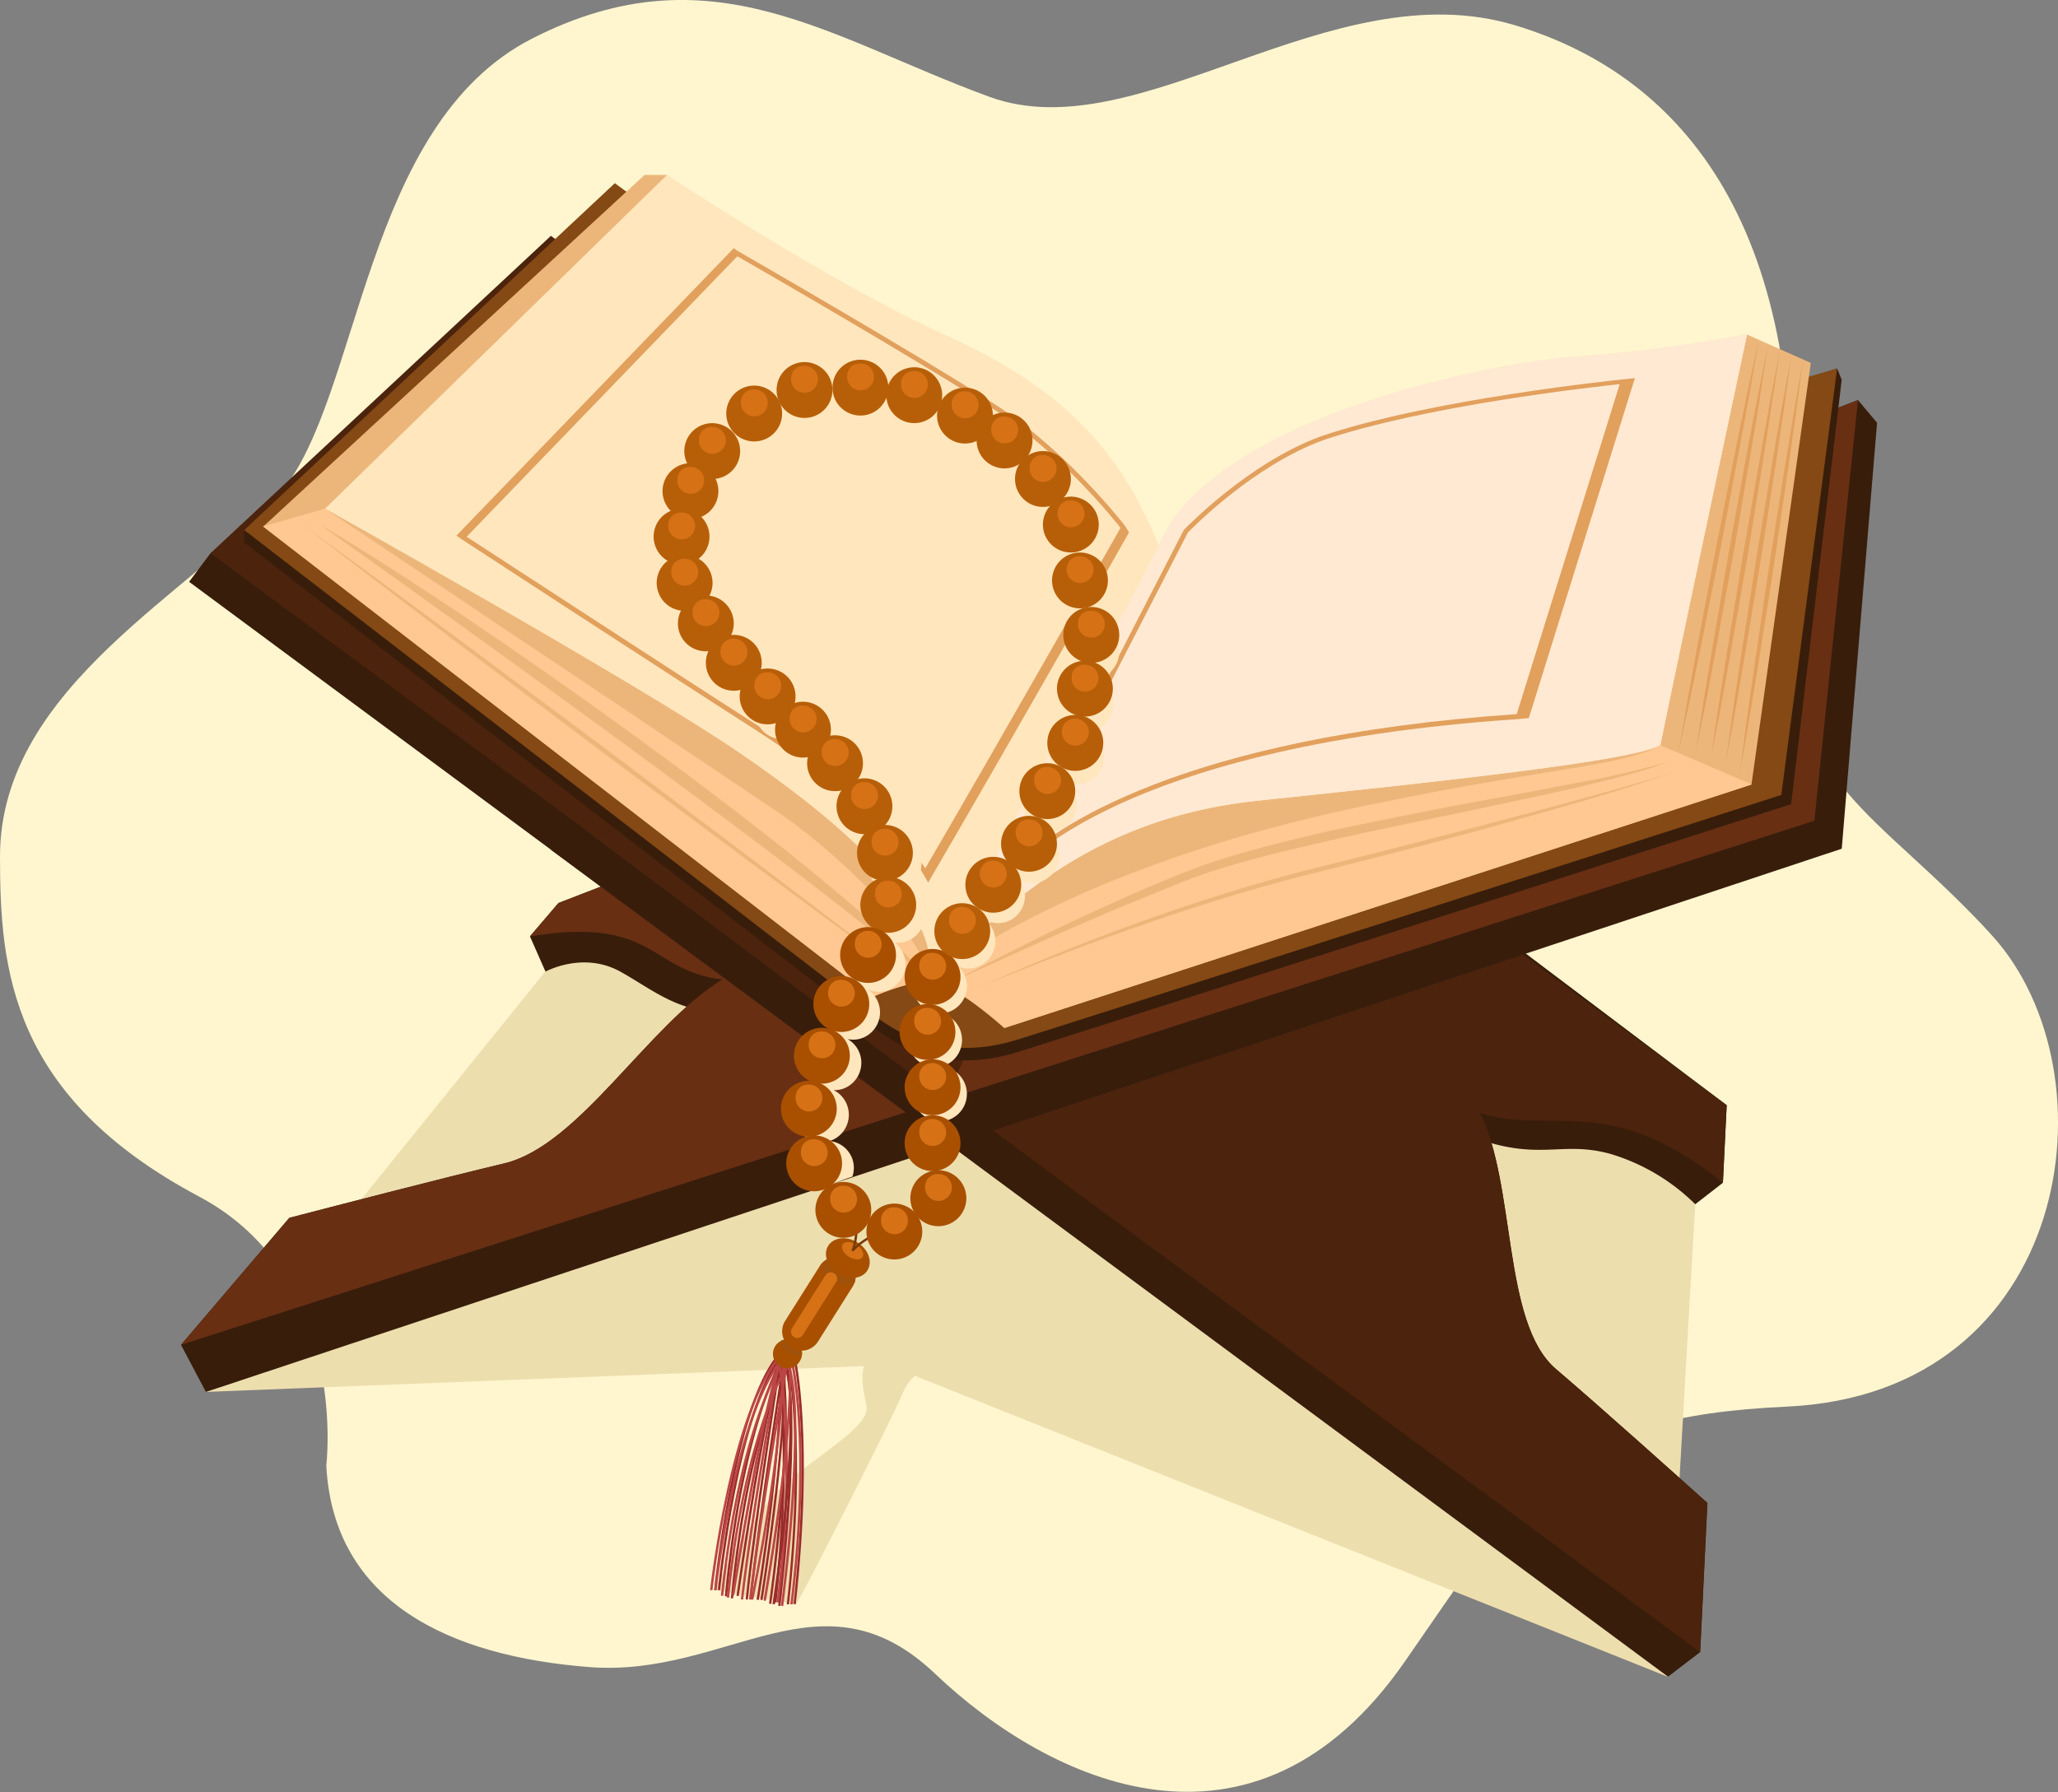 <svg xmlns="http://www.w3.org/2000/svg" viewBox="0 0 397.99 346.57"><rect x="0" y="0" width="397.99" height="346.57" fill="#808080" stroke="none"/><defs><style>.cls-1{isolation:isolate;}.cls-2{fill:#fff6cf;}.cls-3{fill:#eddeae;}.cls-4{fill:#381d0b;}.cls-5{fill:#4c230c;}.cls-6{fill:#682f13;}.cls-7{fill:#844914;}.cls-8{fill:#ecb67b;}.cls-9{fill:#e2a05d;}.cls-10{fill:#ffe6bd;}.cls-11{fill:#ffe9d2;}.cls-12{fill:#ffc892;}.cls-13{fill:#992b2b;}.cls-14{fill:#bc4646;}.cls-15{mix-blend-mode:multiply;}.cls-16{fill:#a85000;}.cls-17{fill:#a0510a;}.cls-18{fill:#d67116;}.cls-19{fill:#773a08;}.cls-20{fill:#b75f08;}</style></defs><g class="cls-1"><g id="Layer_2" data-name="Layer 2"><g id="OBJECTS"><path class="cls-2" d="M54.23,95.34C38.59,114,0,132.42,0,165.64,0,187.41,2,212,38.5,231.41c29.12,15.48,24.6,52,24.6,52,1.38,26.53,24,36.92,50.87,39s44.85-19.67,66.9,1.32,61.62,39.59,90.77-2.34c23.19-33.35,29.89-47.35,73.85-49.35,55.41-2.52,63.84-64.42,39.85-91q-1.8-2-3.58-3.82C359.13,153.92,343.29,149.88,346,108c4-63.11-19.9-93.14-53-103.11-35.75-10.77-72.76,24.4-101.64,13.84C160.37,7.41,137.43-10.09,103,7.41,70.17,24.08,69.87,76.74,54.23,95.34Z"/><path class="cls-3" d="M327.84,232.9l-5.18-21L218.33,197.09l-102-19.5-10.9,10.32L39.78,269.2l127.32-5c-.76,2.21,0,5.31.48,7.71.74,3.83-8.75,9-15.58,14.91s-13.87,20.67-13.87,20.67,15.33,2.74,15.76,2.79,19.61-37.87,20.77-41.06a9.61,9.61,0,0,1,2.26-3.15l145.67,58.24Z"/><path class="cls-4" d="M359.31,77.37,108,174.64l-5.52,6.46c24.37-4,23.06,6.75,37.19,8.32C125.26,198.3,112,221.56,97.51,225c-11.79,2.8-33.8,8.51-41.56,10.53L35,260.09l4.82,9.11L356.17,164.14,363,81.76Z"/><path class="cls-4" d="M300.89,264.76c-10.41-8.89-7.66-35.62-14.7-49.51,14,4.37,24.93-4.24,47,13.49l.73-15L119,51.54,40.7,107l-4.13,5.52,286,211.75,6.21-4.75,1.4-28.86C324.56,285.62,309.28,271.91,300.89,264.76Z"/><path class="cls-4" d="M333.2,228.74l-5.36,4.16a39.3,39.3,0,0,0-16.28-9.7c-9.76-2.76-13.93,1.66-27.25-3.5a6.37,6.37,0,0,1-.8-8.5l30.09,1Z"/><path class="cls-5" d="M300.89,264.76c-10.41-8.89-7.66-35.62-14.7-49.51,14,4.37,24.93-4.24,47,13.49l.73-15L106.54,45.61,40.7,107,328.8,319.54l1.4-28.86C324.56,285.62,309.28,271.91,300.89,264.76Z"/><polygon class="cls-4" points="221.6 130.67 123.98 168.46 192.03 218.65 294.55 184.61 221.6 130.67"/><path class="cls-4" d="M102.49,181.1l3,6.81s7.24-4,14.47,0,13.33,9.85,24.7,6.86a18.35,18.35,0,0,0,0-12.19s-25.73-7.91-26.3-7.91S102.49,181.1,102.49,181.1Z"/><path class="cls-6" d="M108,174.64l-5.52,6.46c24.37-4,23.06,6.75,37.19,8.32C125.26,198.3,112,221.56,97.51,225c-11.79,2.8-33.8,8.51-41.56,10.53L35,260.09,350.88,158.73l8.43-81.36Z"/><polygon class="cls-4" points="222.16 125.96 106.54 164.34 175.31 215.25 182.81 212.64 222.16 125.96"/><polygon class="cls-5" points="222.16 125.96 114.64 161.65 182.81 212.64 222.16 125.96"/><path class="cls-4" d="M47.23,104.92s117.85,91,122.21,94.18,13.32,8.73,27.34,4.37,149.6-47.95,149.6-47.95l9.78-82.07-.88-2.18L220.9,112.73l-102-74.88L47.23,102.51Z"/><path class="cls-7" d="M47.23,102.51s117.85,91,122.21,94.18,13.32,8.73,27.34,4.37,147.7-47.32,147.7-47.32l10.8-82.47L220.9,110.32l-102-74.89Z"/><path class="cls-8" d="M124.65,33.83l-73.74,68,117.84,91s6.43-3,11-3,14.47,9,14.47,9l144.49-47.09,11.48-81.55-12.4-5.51L224.11,105.5,129,33.83Z"/><path class="cls-9" d="M340.14,65.64c-1.11,6.7-2.32,13.38-3.54,20l-3.79,20-4,20-2.07,10-2.17,10,1.72-10,1.82-10,3.79-20,4-20C337.28,78.91,338.66,72.27,340.14,65.64Z"/><path class="cls-9" d="M341.9,66.77c-1,6.6-2,13.19-3.14,19.77l-3.39,19.72-3.59,19.68-1.87,9.83-2,9.81,1.52-9.89,1.62-9.87,3.39-19.72,3.59-19.69C339.3,79.86,340.55,73.31,341.9,66.77Z"/><path class="cls-9" d="M344.2,67.81c-.93,6.6-2,13.19-3,19.78L338,107.34l-3.45,19.71-1.8,9.84-1.9,9.82,1.45-9.9,1.55-9.88,3.24-19.75,3.45-19.71C341.69,80.91,342.89,74.35,344.2,67.81Z"/><path class="cls-9" d="M346.43,68.78c-.87,6.61-1.85,13.21-2.84,19.8l-3.08,19.76-3.29,19.72-1.72,9.85-1.82,9.84,1.38-9.91,1.46-9.89,3.09-19.76,3.29-19.72C344,81.9,345.18,75.33,346.43,68.78Z"/><path class="cls-9" d="M348.64,69.82c-.83,6.69-1.76,13.36-2.71,20l-2.95,20-3.16,20-1.66,10-1.75,10,1.31-10,1.4-10,2.95-20,3.16-20C346.33,83.1,347.43,76.45,348.64,69.82Z"/><path class="cls-10" d="M62.86,98.38S89.5,117.44,112,130.08,176.79,174,179.78,189.8C193.33,176,210.56,158.33,243,154.88s72.59-7.58,78.1-10.79c2.76-13.78,16.77-79.48,16.77-79.48A292.73,292.73,0,0,1,304.51,69c-17.23,1.15-70.75,12.41-80.4,36.53-7.81-19.3-19.29-30.79-41.58-40.89S129,33.83,129,33.83Z"/><path class="cls-11" d="M179.78,189.8C193.33,176,210.56,158.33,243,154.88s72.59-7.58,78.1-10.79c2.76-13.78,16.77-79.48,16.77-79.48A292.73,292.73,0,0,1,304.51,69c-17.23,1.15-70.75,12.41-80.4,36.53Z"/><path class="cls-12" d="M266.38,155.34c-61.26,12.25-86.6,34.46-86.6,34.46,4.59,0,14.47,9,14.47,9l144.49-47.09s-12-5.21-17.69-7.58C314,148.15,301.15,148.19,266.38,155.34Z"/><path class="cls-12" d="M142.79,145.47c-19.52-13.33-79.93-47.09-79.93-47.09l-12,3.44,117.84,91s6.43-3,11-3C182.08,175.56,162.32,158.79,142.79,145.47Z"/><path class="cls-8" d="M142.79,145.47c-19.52-13.33-79.93-47.09-79.93-47.09s77.87,52.14,87.74,58.8,28.49,23.66,29.18,32.62C182.08,175.56,162.32,158.79,142.79,145.47Z"/><path class="cls-8" d="M61.71,101.36s100.38,71,118.07,88.44C166.91,172.57,94.1,120.27,61.71,101.36Z"/><polygon class="cls-8" points="58.41 101.36 73.04 112.05 87.61 122.81 116.65 144.45 145.57 166.26 159.99 177.23 174.34 188.27 159.72 177.59 145.15 166.82 116.1 145.18 87.19 123.37 72.77 112.4 58.41 101.36"/><path class="cls-8" d="M184.37,189.8c5.33-2.89,10.75-5.6,16.18-8.3s10.94-5.22,16.48-7.71c2.76-1.24,5.54-2.45,8.35-3.6s5.63-2.29,8.53-3.28c5.79-1.94,11.68-3.47,17.57-4.9s11.85-2.62,17.8-3.81,11.88-2.39,17.84-3.46,11.92-2.2,17.86-3.36a164.64,164.64,0,0,0,17.68-4.08,73.33,73.33,0,0,1-8.67,2.75c-2.93.8-5.88,1.49-8.83,2.21-5.91,1.34-11.84,2.6-17.76,3.86-11.85,2.52-23.74,4.84-35.49,7.67-5.89,1.38-11.75,2.85-17.47,4.7-2.84.94-5.65,2-8.46,3.17l-8.4,3.43c-5.58,2.31-11.13,4.74-16.65,7.22S189.88,187.28,184.37,189.8Z"/><path class="cls-8" d="M189.08,191.06q16.28-7.4,33.14-13.38,8.42-3,17-5.6c2.84-.9,5.72-1.67,8.59-2.49s5.77-1.53,8.65-2.25c11.57-2.85,23.09-5.84,34.61-8.88,5.76-1.52,11.51-3.06,17.24-4.66,2.87-.79,5.74-1.59,8.6-2.42s5.72-1.68,8.51-2.7c-11.19,4.1-22.71,7.22-34.17,10.46s-23,6.17-34.56,9.09c-11.58,2.76-23,6.25-34.22,10.12q-8.46,2.88-16.79,6.09C200.1,186.54,194.56,188.73,189.08,191.06Z"/><path class="cls-9" d="M179.49,170.71l-.93-1.66c-3.12-5.39-17.74-18.52-32.62-28-14.24-9.09-56.25-36.48-56.67-36.76l-1-.7L141.89,48l.85.58c.35.2,36,20.71,49.94,29.8s24.82,23.24,24.93,23.38l.72,1.21-.15.27c-.21.37-21.33,37.7-38.29,66.77Zm-89.25-66.9c4.66,3,42.77,27.88,56.19,36.44s28.29,21.25,32.51,27.68c16.13-27.67,35.83-62.45,37.75-65.84-1.48-1.89-11.65-14.54-24.51-22.93-13.22-8.63-46-27.55-49.59-29.6Z"/><path class="cls-9" d="M195,170.3l-2.15,2.19,36.08-70,0,0c.13-.12,12.34-12.92,26.52-18.11,21.41-7.28,57.94-10.94,58.31-11l2.41-.25-.21.66s-14.47,46.41-20.21,64.78l-.1.3-2,.2C213.07,144.47,195.21,170,195,170.3ZM229.72,103l-33.05,64.11c7-6.79,31.38-24.53,96.64-29,5.4-17.26,18.14-58.11,19.92-63.82-5.15.55-37.73,4.16-57.4,10.86C242.29,90.13,230.53,102.16,229.72,103Z"/><path class="cls-13" d="M152.58,310.28l-.43,0c3.5-31.74,0-47.25,0-47.4l.43-.1C152.61,262.88,156.09,278.45,152.58,310.28Z"/><path class="cls-13" d="M153.89,310.26l-.43-.05c3.5-31.74,0-47.25,0-47.4l.43-.1C153.92,262.87,157.4,278.43,153.89,310.26Z"/><path class="cls-13" d="M150.16,309.93l-.43-.05c3.5-31.74.3-47.64.27-47.8l.43-.09C150.46,262.15,153.67,278.11,150.16,309.93Z"/><path class="cls-13" d="M138.53,307.52l-.43,0c0-.36,3.6-35.18,12.25-45.49l.33.28C142.12,272.48,138.57,307.17,138.53,307.52Z"/><path class="cls-13" d="M139.26,307.52l-.44,0c0-.36,3.61-35.18,12.25-45.49l.34.28C142.85,272.48,139.29,307.17,139.26,307.52Z"/><path class="cls-13" d="M140.61,308.71l-.44,0c3.3-34.57,11.41-47,11.49-47.08l.36.24C151.94,262,143.89,274.28,140.61,308.71Z"/><path class="cls-13" d="M141.77,309.12l-.44,0c3.3-34.57,11.41-47,11.49-47.08l.36.25C153.1,262.37,145.05,274.69,141.77,309.12Z"/><path class="cls-13" d="M149.15,310.2l-.43-.06c.05-.37,5.2-37.28,1.87-47.37l.41-.14C154.37,272.82,149.36,308.68,149.15,310.2Z"/><path class="cls-13" d="M150.92,310.6l-.43-.05c0-.37,4.47-37.39.94-47.41l.41-.14C155.41,273.11,151.11,309.08,150.92,310.6Z"/><path class="cls-13" d="M142.86,308.68l-.43-.06c.24-1.68,5.87-41.06,8.59-45.58l.38.22C148.72,267.71,142.92,308.27,142.86,308.68Z"/><path class="cls-13" d="M147.46,309.45l-.43-.07c.05-.3,4.88-29.83,4.44-45.53l.44,0C152.35,279.58,147.51,309.15,147.46,309.45Z"/><path class="cls-13" d="M146.75,309.43l-.44-.07c.05-.29,4.88-29.82,4.45-45.53h.43C151.63,279.57,146.79,309.14,146.75,309.43Z"/><path class="cls-13" d="M145.36,309.36l-.44-.05c1.65-15.82,6.78-48.12,6.83-48.44l.44.07C152.13,261.26,147,293.54,145.36,309.36Z"/><path class="cls-13" d="M144.63,309.36l-.43-.05c1.64-15.82,6.77-48.12,6.83-48.44l.43.07C151.41,261.26,146.27,293.54,144.63,309.36Z"/><path class="cls-14" d="M153.3,310.28l-.46,0c3.87-31.74,0-47.24,0-47.39l.44-.12C153.33,262.88,157.18,278.45,153.3,310.28Z"/><path class="cls-14" d="M150.62,309.94l-.45-.06c3.86-31.73,0-47.24,0-47.39l.45-.11C150.66,262.53,154.5,278.1,150.62,309.94Z"/><path class="cls-14" d="M137.78,307.52l-.46,0c0-.35,4-35.18,13.54-45.5l.33.31C141.75,272.49,137.82,307.17,137.78,307.52Z"/><path class="cls-14" d="M138.58,307.52l-.45,0c0-.35,4-35.18,13.53-45.5l.34.31C142.55,272.49,138.62,307.17,138.58,307.52Z"/><path class="cls-14" d="M139.86,308.63l-.45-.05c3.64-34.57,12.6-47,12.69-47.09l.37.28C152.38,261.89,143.49,274.2,139.86,308.63Z"/><path class="cls-14" d="M141,309l-.46-.05c3.64-34.58,12.6-47,12.69-47.09l.37.27C153.48,262.29,144.59,274.61,141,309Z"/><path class="cls-13" d="M149.84,310.29l-.46-.07c.06-.37,5.75-37.27,2.07-47.36l.43-.16C155.6,272.9,150.07,308.77,149.84,310.29Z"/><path class="cls-14" d="M151.47,310.61l-.46-.06c.05-.38,4.94-37.39,1-47.4l.43-.16C156.42,273.1,151.67,309.08,151.47,310.61Z"/><path class="cls-14" d="M142,308.53l-.45-.07c.26-1.67,6.48-41.06,9.49-45.59l.38.26C148.49,267.57,142.09,308.13,142,308.53Z"/><path class="cls-14" d="M148.1,309.61l-.45-.08c0-.29,5.38-29.82,4.9-45.52l.46,0C153.49,279.75,148.15,309.32,148.1,309.61Z"/><path class="cls-14" d="M145.68,309.38l-.44-.09c.06-.31,6.39-31,5.91-46.74h.46C152.09,278.3,145.75,309.07,145.68,309.38Z"/><path class="cls-14" d="M145.32,309.36l-.46-.05c1.82-15.83,7.49-48.12,7.55-48.45l.45.08C152.8,261.27,147.14,293.55,145.32,309.36Z"/><path class="cls-14" d="M143.72,309.36l-.45-.05c1.81-15.83,7.48-48.12,7.54-48.45l.45.08C151.21,261.27,145.54,293.55,143.72,309.36Z"/><g class="cls-15"><path class="cls-10" d="M170.19,84.2a5.23,5.23,0,0,0,3.09-3.07,5,5,0,0,0,.27,1.3,5.14,5.14,0,0,0,9.19,1.15,5.36,5.36,0,0,0,.22,2.71,5.16,5.16,0,0,0,6.62,3.2l.42-.18a5.39,5.39,0,0,0,.29,1.71,5.16,5.16,0,0,0,6.63,3.2,5.34,5.34,0,0,0,1-.47,5.34,5.34,0,0,0-.46,4.53,5.15,5.15,0,0,0,6.18,3.33,5.36,5.36,0,0,0-1,5.28,5.15,5.15,0,0,0,6.62,3.2,5.3,5.3,0,0,0,3.14-6.75,5.16,5.16,0,0,0-6.18-3.34,5.33,5.33,0,0,0,1-5.27,5.15,5.15,0,0,0-6.62-3.2,4.5,4.5,0,0,0-1,.47,5.42,5.42,0,0,0,.46-4.53,5.16,5.16,0,0,0-6.63-3.2l-.41.17a5.34,5.34,0,0,0-.3-1.7,5.14,5.14,0,0,0-9.19-1.16,5.23,5.23,0,0,0-.22-2.7,5.15,5.15,0,0,0-6.62-3.2,5.23,5.23,0,0,0-3.09,3.07,5.48,5.48,0,0,0-.27-1.3,5.17,5.17,0,0,0-6.63-3.2A5.32,5.32,0,0,0,163.56,81,5.16,5.16,0,0,0,170.19,84.2Z"/><path class="cls-10" d="M150.49,89.1a5.3,5.3,0,0,0,3.15-6.68,5.14,5.14,0,0,0,6.18,2.23A5.32,5.32,0,0,0,163,77.9a5.16,5.16,0,0,0-6.62-3.2,5.31,5.31,0,0,0-3.16,6.69A5.16,5.16,0,0,0,147,79.15a5.32,5.32,0,0,0-3.14,6.75A5.16,5.16,0,0,0,150.49,89.1Z"/><path class="cls-10" d="M178.49,175.22a5.23,5.23,0,0,0-3.32-3.25,5.31,5.31,0,0,0,2.7-6.56A5.2,5.2,0,0,0,173,161.9a5.36,5.36,0,0,0,1-5.31,5.16,5.16,0,0,0-6.07-3.36,5.38,5.38,0,0,0,.62-4.78,5.17,5.17,0,0,0-5.78-3.42,5.31,5.31,0,0,0-.17-2.92,5.17,5.17,0,0,0-6.4-3.27,5.39,5.39,0,0,0-.15-3,5.18,5.18,0,0,0-6.12-3.35,5.38,5.38,0,0,0-.16-3,5.19,5.19,0,0,0-5.37-3.48,5.3,5.3,0,0,0,.18-4,5.16,5.16,0,0,0-4.21-3.46,5.37,5.37,0,0,0,.27-4.19,5.22,5.22,0,0,0-2.28-2.79,5.33,5.33,0,0,0,.49-7.93A5.32,5.32,0,0,0,141.8,97a5.25,5.25,0,0,0-.22-.55,5,5,0,0,0,1.12-.26,5.31,5.31,0,0,0,3.14-6.75,5.15,5.15,0,0,0-6.62-3.2A5.31,5.31,0,0,0,136.08,93c.06.18.14.36.22.54a5.07,5.07,0,0,0-1.12.27,5.31,5.31,0,0,0-1.91,8.71,5.33,5.33,0,0,0-.6,9.44,5.36,5.36,0,0,0-1.72,6,5.22,5.22,0,0,0,4.21,3.46,5.35,5.35,0,0,0-.27,4.18,5.17,5.17,0,0,0,5.36,3.48,5.37,5.37,0,0,0-.18,4,5.16,5.16,0,0,0,6.12,3.35,5.37,5.37,0,0,0,.16,3,5.15,5.15,0,0,0,6.4,3.27,5.3,5.3,0,0,0,.16,3,5.16,5.16,0,0,0,5.77,3.42,5.32,5.32,0,0,0,.18,2.92,5.16,5.16,0,0,0,6.07,3.37,5.37,5.37,0,0,0-.62,4.77,5.2,5.2,0,0,0,4.83,3.51,5.36,5.36,0,0,0-1,5.31,5.19,5.19,0,0,0,3.31,3.25,5.32,5.32,0,0,0-2.69,6.56,5.25,5.25,0,0,0,1.8,2.48,5.14,5.14,0,0,0-2.41.26,5.32,5.32,0,0,0-3.14,6.75,5.25,5.25,0,0,0,2.21,2.75,5.07,5.07,0,0,0-4-.24,5.32,5.32,0,0,0-3.14,6.75,5.2,5.2,0,0,0,2.36,2.83,5.06,5.06,0,0,0-2.82.19,5.31,5.31,0,0,0-3.14,6.75,5.2,5.2,0,0,0,2.62,3,5.12,5.12,0,0,0-1.91.3,5.32,5.32,0,0,0-3.14,6.75,5.19,5.19,0,0,0,4.44,3.48l-.3.1a5.31,5.31,0,0,0-3.15,6.75,5.17,5.17,0,0,0,2.09,2.64c2.61-.82,5.12-1.94,7.71-2.79a5.28,5.28,0,0,0,0-3.4,5.22,5.22,0,0,0-4.44-3.49l.31-.09a5.32,5.32,0,0,0,3.14-6.75,5.25,5.25,0,0,0-2.63-3,5.09,5.09,0,0,0,1.91-.3,5.32,5.32,0,0,0,.79-9.58,5,5,0,0,0,2.82-.19,5.32,5.32,0,0,0,3.14-6.75,5.22,5.22,0,0,0-2.21-2.74,5.09,5.09,0,0,0,4,.23,5.34,5.34,0,0,0,1.34-9.23,4.89,4.89,0,0,0,2.41-.26A5.32,5.32,0,0,0,178.49,175.22Z"/><path class="cls-10" d="M211.86,131.21A5,5,0,0,0,213,131a5.32,5.32,0,0,0,3.15-6.75,5.17,5.17,0,0,0-5.46-3.47l.23-.07a5.31,5.31,0,0,0,3.14-6.75,5.15,5.15,0,0,0-6.62-3.2,5.3,5.3,0,0,0-3.14,6.74,5.18,5.18,0,0,0,5.45,3.48l-.23.07a5.32,5.32,0,0,0-3.14,6.75,5.25,5.25,0,0,0,3.1,3.18,5,5,0,0,0-1.13.27A5.31,5.31,0,0,0,205.2,138a5.22,5.22,0,0,0,3,3.15,5,5,0,0,0-1.68.31,5.31,5.31,0,0,0-3.14,6.75,5.2,5.2,0,0,0,2.15,2.7,5.05,5.05,0,0,0-4.19-.32,5.32,5.32,0,0,0-.5,9.74,5.06,5.06,0,0,0-2.9.16,5.35,5.35,0,0,0-2.42,8.13,5,5,0,0,0-4.22-.34,5.32,5.32,0,0,0-1.4,9.17,5.09,5.09,0,0,0-4.34-.41,5.33,5.33,0,0,0-1.93,8.7,5.07,5.07,0,0,0-3.58,0,5.32,5.32,0,0,0-3.14,6.75,5.24,5.24,0,0,0,3.66,3.36,5,5,0,0,0-1.45.3,5.3,5.3,0,0,0-3.14,6.75,5.19,5.19,0,0,0,4.83,3.5,5.18,5.18,0,0,0-3.9,6.95,5.16,5.16,0,0,0,6.63,3.2,5.32,5.32,0,0,0,3.14-6.75,5.2,5.2,0,0,0-4.84-3.5,5,5,0,0,0,.76-.2,5.32,5.32,0,0,0,3.14-6.75,5.22,5.22,0,0,0-3.66-3.36,5.14,5.14,0,0,0,1.46-.3,5.31,5.31,0,0,0,1.92-8.7,5,5,0,0,0,3.58,0,5.32,5.32,0,0,0,1.4-9.17,5.1,5.1,0,0,0,4.34.41,5.35,5.35,0,0,0,2.42-8.13,5,5,0,0,0,4.22.34,5.3,5.3,0,0,0,3.14-6.74,5.22,5.22,0,0,0-2.64-3,5.07,5.07,0,0,0,2.9-.17,5.32,5.32,0,0,0,1-9.46,5.09,5.09,0,0,0,4.19.33,5.31,5.31,0,0,0,3.14-6.75,5.21,5.21,0,0,0-3-3.16,5.22,5.22,0,0,0,1.68-.3A5.31,5.31,0,0,0,215,134.4,5.24,5.24,0,0,0,211.86,131.21Z"/></g><path class="cls-16" d="M154.77,263.08a2.79,2.79,0,1,1-1-3.59A2.65,2.65,0,0,1,154.77,263.08Z"/><path class="cls-17" d="M153.76,259.49a2.8,2.8,0,0,0-2.73-.2,2.89,2.89,0,0,0,4.08,2.57A2.79,2.79,0,0,0,153.76,259.49Z"/><path class="cls-16" d="M153,260.65h0a3.77,3.77,0,0,1-1.17-5.18l6.7-10.62a3.76,3.76,0,0,1,5.18-1.17h0a3.76,3.76,0,0,1,1.17,5.17l-6.7,10.62A3.77,3.77,0,0,1,153,260.65Z"/><path class="cls-17" d="M158.66,244.71a4.93,4.93,0,0,0,2.22,2.94,4.73,4.73,0,0,0,4.36.5,3.74,3.74,0,0,0-6.58-3.44Z"/><path class="cls-18" d="M153.55,258.58h0a1.24,1.24,0,0,1-.39-1.71l6.46-10.23a1.23,1.23,0,0,1,1.7-.38h0a1.23,1.23,0,0,1,.38,1.7l-6.45,10.23A1.23,1.23,0,0,1,153.55,258.58Z"/><path class="cls-16" d="M167.75,245.69c-1,1.66-3.59,1.93-5.68.61s-2.94-3.73-1.9-5.38,3.59-1.93,5.68-.61S168.79,244,167.75,245.69Z"/><path class="cls-18" d="M166.81,243.1c-.4.64-1.59.61-2.66-.06s-1.6-1.73-1.2-2.37,1.59-.61,2.66.06S167.22,242.47,166.81,243.1Z"/><path class="cls-19" d="M164.66,241.81a10.83,10.83,0,0,0,.24-6.9l.43-.16a10.85,10.85,0,0,1,.06,6.27c1.59-1.46,4.19-2.85,5.07-2.89l0,.46a12.74,12.74,0,0,0-5.43,3.44Z"/><path class="cls-20" d="M181.53,82.19a5.4,5.4,0,1,0,3.27-6.9A5.4,5.4,0,0,0,181.53,82.19Z"/><path class="cls-18" d="M184.06,78a2.6,2.6,0,1,0,2.45-2.31A2.4,2.4,0,0,0,184.06,78Z"/><path class="cls-20" d="M171.72,78.25A5.4,5.4,0,1,0,175,71.34,5.41,5.41,0,0,0,171.72,78.25Z"/><path class="cls-18" d="M174.25,74.08a2.6,2.6,0,1,0,2.45-2.32A2.4,2.4,0,0,0,174.25,74.08Z"/><path class="cls-20" d="M161.31,76.79a5.4,5.4,0,1,0,3.27-6.91A5.4,5.4,0,0,0,161.31,76.79Z"/><path class="cls-18" d="M163.84,72.62a2.6,2.6,0,1,0,2.45-2.32A2.4,2.4,0,0,0,163.84,72.62Z"/><path class="cls-20" d="M150.5,77.25a5.4,5.4,0,1,0,3.27-6.91A5.4,5.4,0,0,0,150.5,77.25Z"/><path class="cls-18" d="M153,73.08a2.6,2.6,0,1,0,2.45-2.32A2.4,2.4,0,0,0,153,73.08Z"/><path class="cls-20" d="M140.77,81.8A5.4,5.4,0,1,0,144,74.9,5.4,5.4,0,0,0,140.77,81.8Z"/><path class="cls-18" d="M143.3,77.63a2.6,2.6,0,1,0,2.45-2.31A2.39,2.39,0,0,0,143.3,77.63Z"/><path class="cls-20" d="M132.65,89.06a5.4,5.4,0,1,0,3.28-6.91A5.41,5.41,0,0,0,132.65,89.06Z"/><path class="cls-18" d="M135.18,84.89a2.6,2.6,0,1,0,2.45-2.32A2.4,2.4,0,0,0,135.18,84.89Z"/><path class="cls-20" d="M128.44,96.79a5.4,5.4,0,1,0,3.28-6.9A5.4,5.4,0,0,0,128.44,96.79Z"/><path class="cls-18" d="M131,92.62a2.6,2.6,0,1,0,2.45-2.31A2.39,2.39,0,0,0,131,92.62Z"/><path class="cls-20" d="M126.72,105.6A5.4,5.4,0,1,0,130,98.69,5.4,5.4,0,0,0,126.72,105.6Z"/><path class="cls-18" d="M129.25,101.43a2.6,2.6,0,1,0,2.45-2.32A2.4,2.4,0,0,0,129.25,101.43Z"/><path class="cls-20" d="M127.31,114.55a5.4,5.4,0,1,0,3.27-6.9A5.4,5.4,0,0,0,127.31,114.55Z"/><path class="cls-18" d="M129.83,110.38a2.6,2.6,0,1,0,2.45-2.31A2.41,2.41,0,0,0,129.83,110.38Z"/><path class="cls-20" d="M131.41,122.37a5.4,5.4,0,1,0,3.28-6.9A5.42,5.42,0,0,0,131.41,122.37Z"/><path class="cls-18" d="M133.94,118.2a2.6,2.6,0,1,0,2.45-2.31A2.4,2.4,0,0,0,133.94,118.2Z"/><path class="cls-20" d="M136.82,130a5.4,5.4,0,1,0,3.27-6.9A5.4,5.4,0,0,0,136.82,130Z"/><path class="cls-18" d="M139.35,125.84a2.6,2.6,0,1,0,2.45-2.31A2.38,2.38,0,0,0,139.35,125.84Z"/><path class="cls-20" d="M143.36,136.5a5.4,5.4,0,1,0,3.28-6.9A5.4,5.4,0,0,0,143.36,136.5Z"/><path class="cls-18" d="M145.89,132.33a2.6,2.6,0,1,0,2.45-2.31A2.39,2.39,0,0,0,145.89,132.33Z"/><path class="cls-20" d="M150.2,142.93a5.4,5.4,0,1,0,3.27-6.9A5.4,5.4,0,0,0,150.2,142.93Z"/><path class="cls-18" d="M152.73,138.76a2.6,2.6,0,1,0,2.45-2.31A2.4,2.4,0,0,0,152.73,138.76Z"/><path class="cls-20" d="M156.4,149.42a5.4,5.4,0,1,0,3.27-6.9A5.41,5.41,0,0,0,156.4,149.42Z"/><path class="cls-18" d="M158.93,145.25a2.6,2.6,0,1,0,2.45-2.31A2.39,2.39,0,0,0,158.93,145.25Z"/><path class="cls-20" d="M162.09,157.75a5.4,5.4,0,1,0,3.27-6.91A5.39,5.39,0,0,0,162.09,157.75Z"/><path class="cls-18" d="M164.61,153.58a2.6,2.6,0,1,0,2.45-2.32A2.4,2.4,0,0,0,164.61,153.58Z"/><path class="cls-20" d="M166.05,166.76a5.4,5.4,0,1,0,3.27-6.9A5.4,5.4,0,0,0,166.05,166.76Z"/><path class="cls-18" d="M168.58,162.6a2.6,2.6,0,1,0,2.45-2.32A2.4,2.4,0,0,0,168.58,162.6Z"/><path class="cls-20" d="M166.69,176.81A5.4,5.4,0,1,0,170,169.9,5.41,5.41,0,0,0,166.69,176.81Z"/><path class="cls-18" d="M169.22,172.64a2.59,2.59,0,1,0,2.45-2.32A2.4,2.4,0,0,0,169.22,172.64Z"/><path class="cls-16" d="M162.79,186.51a5.4,5.4,0,1,0,3.27-6.9A5.4,5.4,0,0,0,162.79,186.51Z"/><path class="cls-18" d="M165.31,182.34a2.6,2.6,0,1,0,2.45-2.31A2.41,2.41,0,0,0,165.31,182.34Z"/><path class="cls-16" d="M157.62,196a5.4,5.4,0,1,0,3.27-6.91A5.39,5.39,0,0,0,157.62,196Z"/><path class="cls-18" d="M160.15,191.82a2.59,2.59,0,1,0,2.45-2.32A2.39,2.39,0,0,0,160.15,191.82Z"/><path class="cls-16" d="M153.86,206a5.4,5.4,0,1,0,3.27-6.91A5.39,5.39,0,0,0,153.86,206Z"/><path class="cls-18" d="M156.39,201.81a2.59,2.59,0,1,0,2.45-2.32A2.38,2.38,0,0,0,156.39,201.81Z"/><path class="cls-16" d="M151.33,216.24a5.4,5.4,0,1,0,3.28-6.9A5.4,5.4,0,0,0,151.33,216.24Z"/><path class="cls-18" d="M153.86,212.07a2.6,2.6,0,1,0,2.45-2.31A2.39,2.39,0,0,0,153.86,212.07Z"/><path class="cls-16" d="M152.36,226.81a5.4,5.4,0,1,0,3.28-6.91A5.41,5.41,0,0,0,152.36,226.81Z"/><path class="cls-18" d="M154.89,222.64a2.6,2.6,0,1,0,2.45-2.32A2.41,2.41,0,0,0,154.89,222.64Z"/><path class="cls-16" d="M158,235.8a5.4,5.4,0,1,0,3.28-6.9A5.41,5.41,0,0,0,158,235.8Z"/><path class="cls-18" d="M160.56,231.63a2.6,2.6,0,1,0,2.45-2.31A2.4,2.4,0,0,0,160.56,231.63Z"/><path class="cls-16" d="M167.87,240a5.4,5.4,0,1,0,3.27-6.91A5.41,5.41,0,0,0,167.87,240Z"/><path class="cls-18" d="M170.4,235.81a2.6,2.6,0,1,0,2.45-2.32A2.4,2.4,0,0,0,170.4,235.81Z"/><path class="cls-16" d="M176.37,233.55a5.41,5.41,0,1,0,3.27-6.91A5.4,5.4,0,0,0,176.37,233.55Z"/><path class="cls-18" d="M178.9,229.38a2.6,2.6,0,1,0,2.45-2.32A2.4,2.4,0,0,0,178.9,229.38Z"/><path class="cls-16" d="M175.26,222.9a5.4,5.4,0,1,0,3.27-6.9A5.4,5.4,0,0,0,175.26,222.9Z"/><path class="cls-18" d="M177.79,218.73a2.6,2.6,0,1,0,2.45-2.31A2.39,2.39,0,0,0,177.79,218.73Z"/><path class="cls-16" d="M175.26,212.09a5.4,5.4,0,1,0,3.27-6.9A5.4,5.4,0,0,0,175.26,212.09Z"/><path class="cls-18" d="M177.79,207.92a2.6,2.6,0,1,0,2.45-2.31A2.39,2.39,0,0,0,177.79,207.92Z"/><path class="cls-16" d="M174.28,201.39a5.4,5.4,0,1,0,3.28-6.9A5.41,5.41,0,0,0,174.28,201.39Z"/><path class="cls-18" d="M176.81,197.22a2.6,2.6,0,1,0,2.45-2.31A2.4,2.4,0,0,0,176.81,197.22Z"/><path class="cls-16" d="M175.26,190.75a5.4,5.4,0,1,0,3.27-6.9A5.4,5.4,0,0,0,175.26,190.75Z"/><path class="cls-18" d="M177.79,186.58a2.6,2.6,0,1,0,2.45-2.31A2.39,2.39,0,0,0,177.79,186.58Z"/><path class="cls-20" d="M181,181.89a5.4,5.4,0,1,0,3.28-6.9A5.41,5.41,0,0,0,181,181.89Z"/><path class="cls-18" d="M183.53,177.72a2.6,2.6,0,1,0,2.45-2.31A2.4,2.4,0,0,0,183.53,177.72Z"/><path class="cls-20" d="M187,172.92a5.4,5.4,0,1,0,3.28-6.9A5.42,5.42,0,0,0,187,172.92Z"/><path class="cls-18" d="M189.51,168.75a2.6,2.6,0,1,0,2.45-2.31A2.41,2.41,0,0,0,189.51,168.75Z"/><path class="cls-20" d="M193.91,165a5.4,5.4,0,1,0,3.27-6.9A5.4,5.4,0,0,0,193.91,165Z"/><path class="cls-18" d="M196.44,160.79a2.6,2.6,0,1,0,2.44-2.31A2.4,2.4,0,0,0,196.44,160.79Z"/><path class="cls-20" d="M197.45,154.83a5.4,5.4,0,1,0,3.27-6.91A5.4,5.4,0,0,0,197.45,154.83Z"/><path class="cls-18" d="M200,150.66a2.6,2.6,0,1,0,2.45-2.32A2.4,2.4,0,0,0,200,150.66Z"/><path class="cls-20" d="M202.85,145.49a5.41,5.41,0,1,0,3.28-6.91A5.41,5.41,0,0,0,202.85,145.49Z"/><path class="cls-18" d="M205.38,141.32a2.6,2.6,0,1,0,2.45-2.32A2.41,2.41,0,0,0,205.38,141.32Z"/><path class="cls-20" d="M204.72,135a5.4,5.4,0,1,0,3.27-6.9A5.4,5.4,0,0,0,204.72,135Z"/><path class="cls-18" d="M207.25,130.87a2.6,2.6,0,1,0,2.45-2.31A2.38,2.38,0,0,0,207.25,130.87Z"/><path class="cls-20" d="M205.94,124.61a5.41,5.41,0,1,0,3.28-6.91A5.41,5.41,0,0,0,205.94,124.61Z"/><path class="cls-18" d="M208.47,120.44a2.6,2.6,0,1,0,2.45-2.32A2.4,2.4,0,0,0,208.47,120.44Z"/><path class="cls-20" d="M203.77,114.08a5.4,5.4,0,1,0,3.27-6.91A5.4,5.4,0,0,0,203.77,114.08Z"/><path class="cls-18" d="M206.3,109.91a2.59,2.59,0,1,0,2.45-2.32A2.4,2.4,0,0,0,206.3,109.91Z"/><path class="cls-20" d="M202,103.27a5.4,5.4,0,1,0,3.28-6.91A5.41,5.41,0,0,0,202,103.27Z"/><path class="cls-18" d="M204.54,99.1A2.6,2.6,0,1,0,207,96.78,2.4,2.4,0,0,0,204.54,99.1Z"/><path class="cls-20" d="M196.61,94.46a5.4,5.4,0,1,0,3.27-6.91A5.39,5.39,0,0,0,196.61,94.46Z"/><path class="cls-18" d="M199.13,90.29A2.6,2.6,0,1,0,201.58,88,2.4,2.4,0,0,0,199.13,90.29Z"/><path class="cls-20" d="M189.18,87a5.4,5.4,0,1,0,3.27-6.9A5.4,5.4,0,0,0,189.18,87Z"/><path class="cls-18" d="M191.71,82.86a2.6,2.6,0,1,0,2.45-2.31A2.4,2.4,0,0,0,191.71,82.86Z"/></g></g></g></svg>